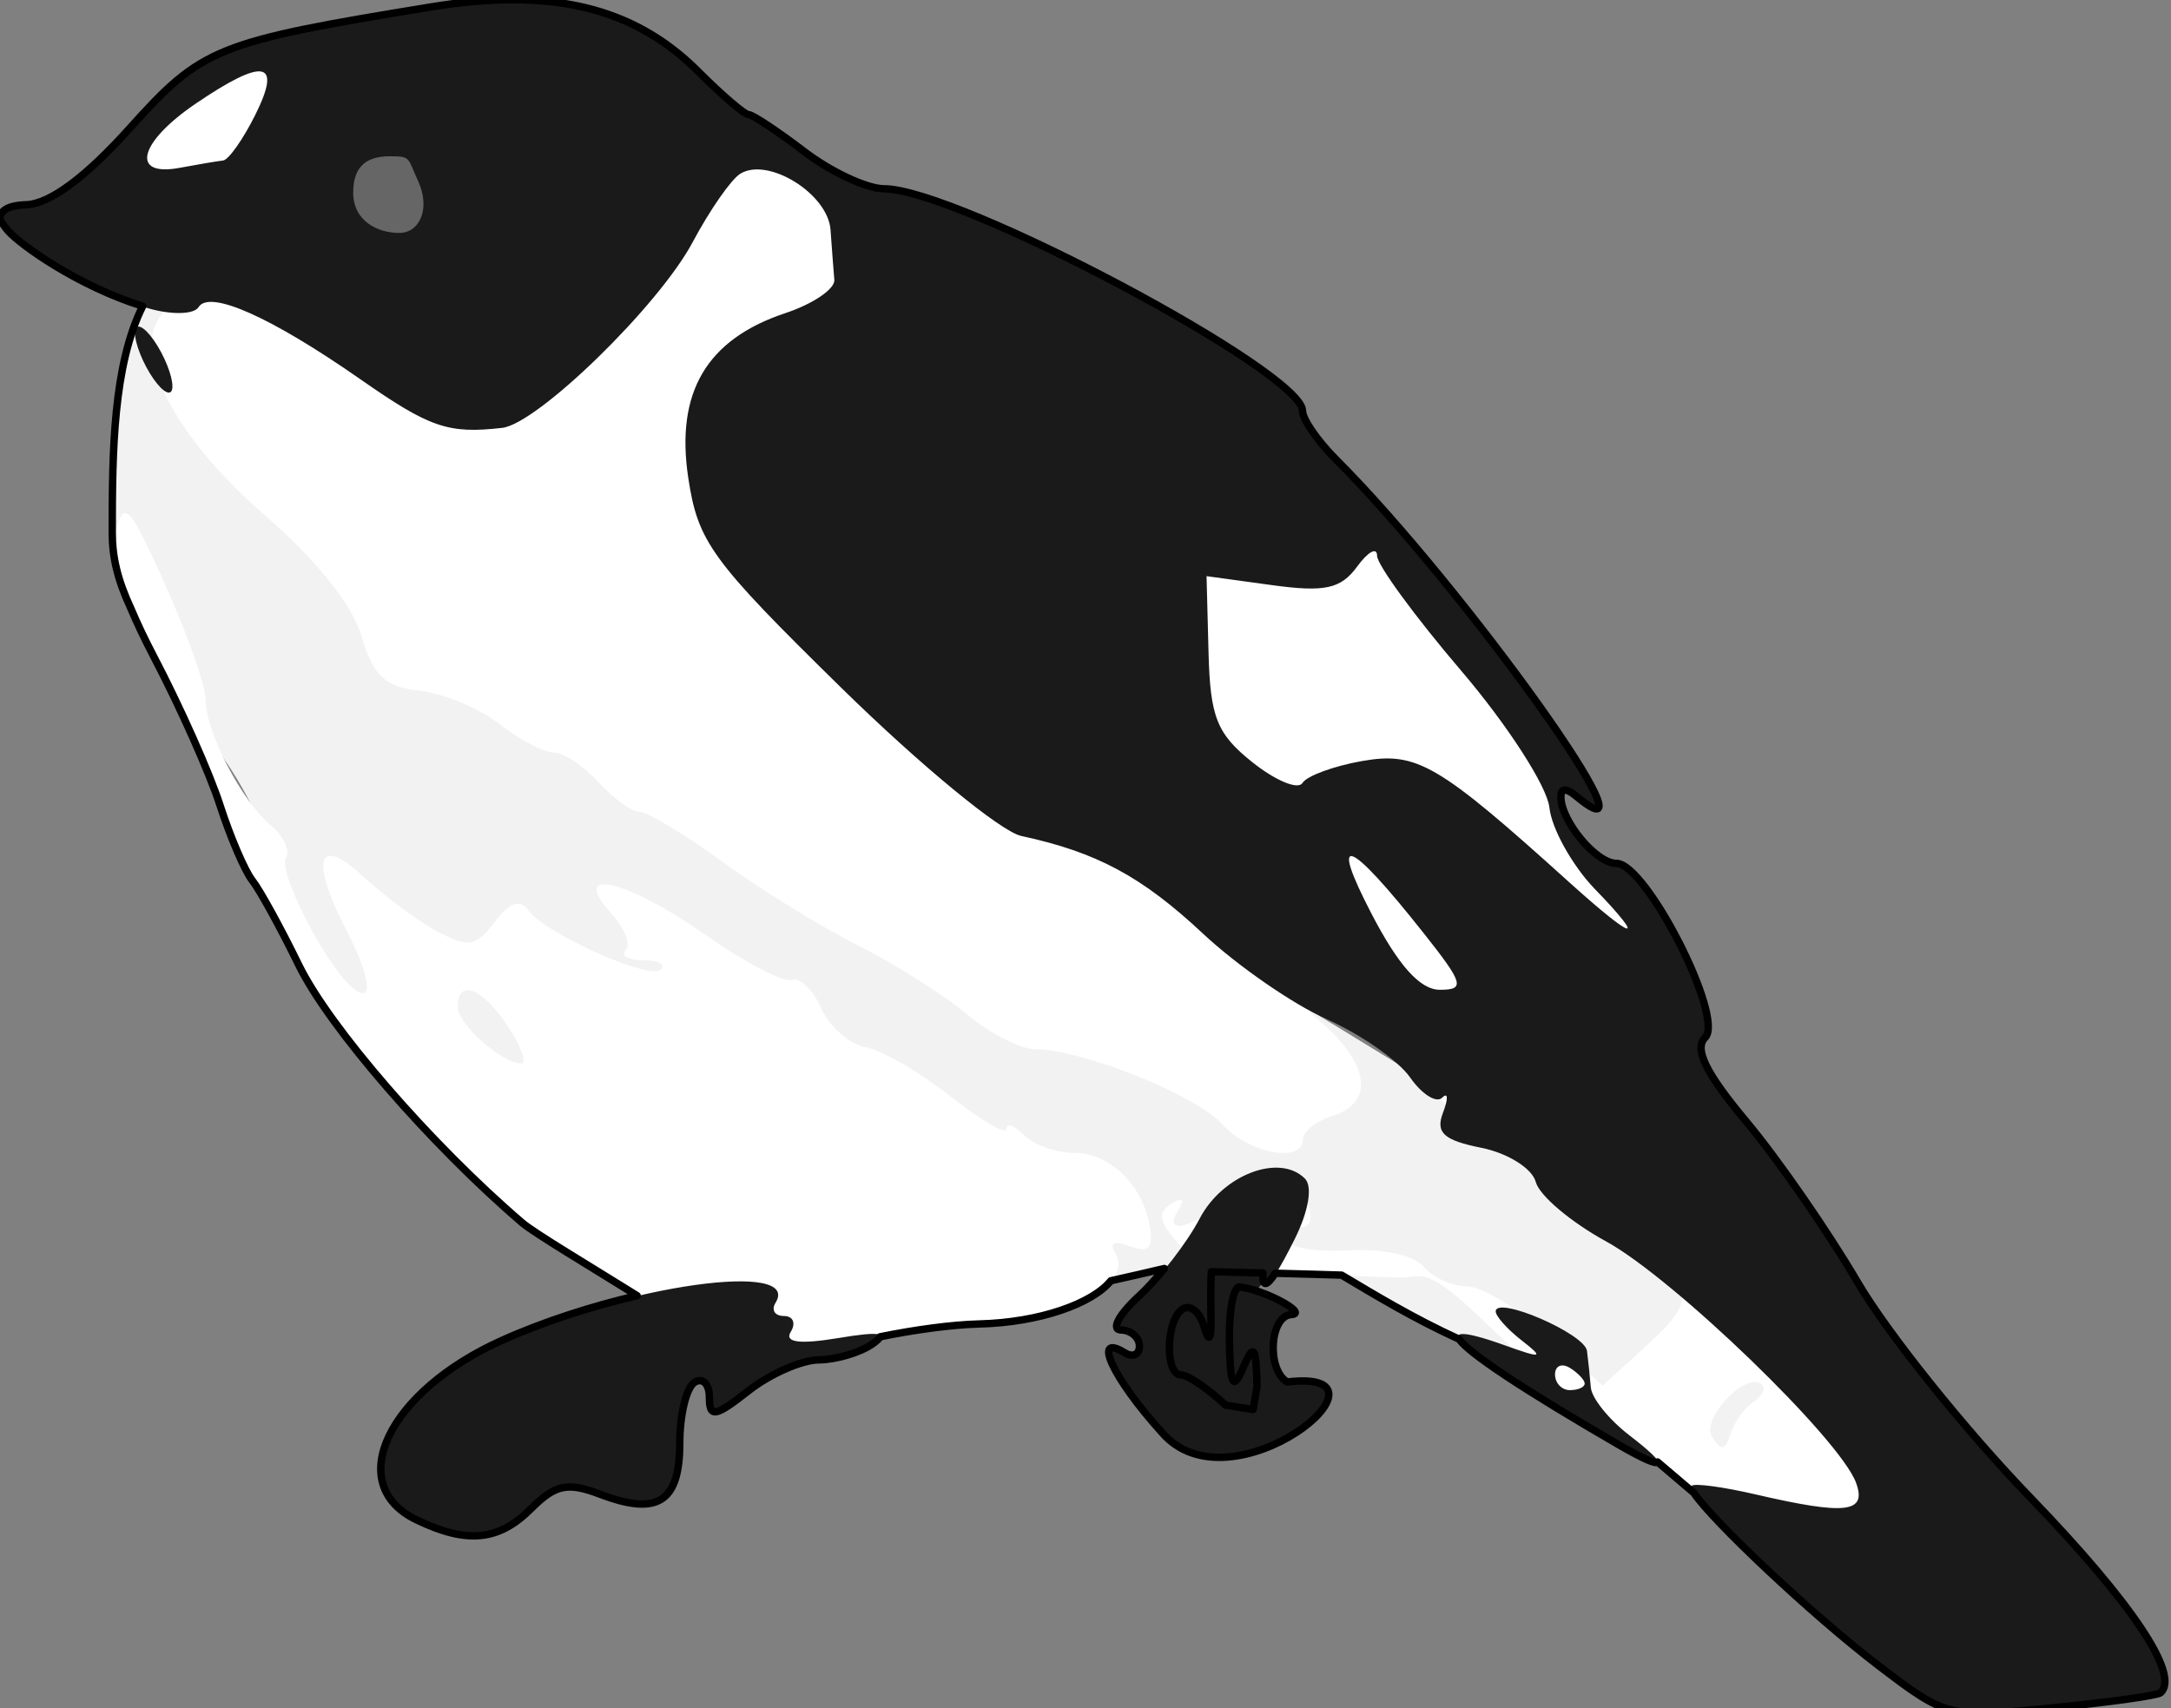 <?xml version="1.0" encoding="UTF-8"?>
<!-- Created by grConvert v0.1-0 -->
<svg xmlns="http://www.w3.org/2000/svg" xmlns:xlink="http://www.w3.org/1999/xlink" width="183pt" height="144pt" viewBox="0 0 183 144" version="1.1">
<rect x="0" y="0" width="183" height="144" fill="#808080" stroke="none"/>
<g id="surface1264">
<path style=" stroke:none;fill-rule:nonzero;fill:rgb(94.902%,94.902%,94.902%);fill-opacity:1;" d="M 59.828 52.5 C 61.801 59.262 145.535 101.879 154.328 116.926 C 154.73 117.617 154.918 125.941 149.48 125.668 C 144.648 125.426 134.566 116.742 128.531 115.012 C 119.578 112.438 110.895 105.523 108.613 105.254 C 105.133 104.844 96.121 107.781 87.742 109.191 C 78.215 110.793 69.113 110.91 62.883 110.645 C 58.379 110.453 39.516 97.414 31.223 87.523 C 24.84 79.914 24.062 71.609 19.086 64.273 C 11.719 53.41 9.488 49.59 9.488 44.926 C 9.488 33.016 9.703 19.574 22.82 19.574 C 35.938 19.574 56.496 41.07 59.828 52.5 Z M 59.828 52.5 "/>
<path style=" stroke:none;fill-rule:nonzero;fill:rgb(100%,100%,100%);fill-opacity:1;" d="M 43.883 1.711 C 43.422 1.703 42.934 1.707 42.41 1.723 C 41.016 1.758 39.379 1.871 37.379 2.039 C 32.195 2.477 27.777 3.359 27.562 4.004 C 27.344 4.648 26.219 4.871 25.062 4.5 C 23.398 3.969 23.32 2.215 24.684 3.188 C 26.117 4.207 25.906 5.344 23.438 9.816 C 21.148 13.957 19.504 15.41 16.371 16.047 C 14.125 16.508 11.984 16.391 11.609 15.785 C 11.238 15.184 9.98 14.707 8.82 14.73 C 7.105 14.766 7.262 15.238 9.656 17.23 C 12.93 19.961 12.727 20.02 5.141 18.551 C -1.426 17.281 -1.727 18.555 4.516 21.184 C 11.012 23.914 14.641 24.633 15.094 23.266 C 15.703 21.449 23.289 24.594 30.98 29.852 C 35.949 33.25 38.816 34.43 40.953 33.961 C 45.637 32.926 53.414 24.789 57.453 16.695 C 60.996 9.602 61.051 9.23 58.918 6.871 C 57.703 5.523 54.477 3.285 51.75 1.895 C 48.988 0.484 47.109 1.766 43.883 1.711 Z M 20.984 4.691 C 17.914 4.691 10.57 11.602 11.695 13.426 C 12.602 14.887 17.316 15.078 19.332 13.734 C 20.969 12.641 23.582 7.898 23.582 6.02 C 23.582 5.289 22.41 4.691 20.984 4.691 Z M 63.656 11.723 C 61.168 11.762 59.625 13.926 56.719 19.609 C 53.414 26.07 46.977 32.711 42.309 34.469 C 39.676 35.461 37.656 34.773 29.812 30.191 C 19.918 24.418 16.086 23.543 13.629 26.504 C 11.008 29.66 14.688 36.82 22.336 43.445 C 26.66 47.191 29.699 50.992 30.473 53.617 C 31.461 56.984 32.434 57.898 35.395 58.234 C 37.422 58.465 40.453 59.73 42.125 61.047 C 43.797 62.363 45.848 63.438 46.68 63.438 C 47.512 63.438 49.211 64.566 50.453 65.941 C 51.699 67.316 53.258 68.441 53.918 68.441 C 54.578 68.441 57.727 70.336 60.91 72.656 C 64.098 74.977 69.238 78.148 72.332 79.703 C 75.426 81.258 79.543 83.859 81.488 85.484 C 83.43 87.109 86.004 88.441 87.203 88.441 C 91.148 88.441 100.785 92.293 103.023 94.766 C 105.281 97.258 109.832 98.102 109.832 96.023 C 109.832 95.383 110.953 94.5 112.328 94.066 C 116.211 92.832 115.289 89.086 110.141 85.172 C 113.652 86.824 119.121 88.453 119.863 90.398 C 120.543 92.188 122.902 94.328 125.297 95.328 C 127.621 96.301 129.844 97.918 130.227 98.922 C 130.613 99.93 132.953 101.711 135.422 102.883 C 137.895 104.055 140.516 106.133 141.242 107.496 C 142.348 109.562 141.945 110.551 138.828 113.395 L 135.086 116.816 L 130.512 112.629 C 127.996 110.324 124.918 108.438 123.664 108.438 C 122.41 108.438 120.77 107.695 120.012 106.785 C 119.207 105.812 116.566 105.246 113.609 105.406 C 110.844 105.559 108.578 105.176 108.578 104.562 C 108.578 103.945 109.125 103.441 109.789 103.441 C 110.457 103.441 110.68 102.598 110.281 101.566 C 109.367 99.18 106.008 99.16 102.883 101.523 C 99.957 103.738 98.094 103.984 99.324 101.996 C 99.895 101.074 99.664 100.895 98.691 101.496 C 97.547 102.203 97.699 103.027 99.316 104.812 C 100.5 106.121 100.848 107.191 100.086 107.191 C 119.594 107.586 116.77 107.844 119.594 107.586 C 121.781 107.586 125.074 111.605 130.586 116.523 C 131.793 117.598 134.543 118.719 135.797 119.848 C 139.547 123.223 144.078 126.805 146.734 129.336 C 154.059 136.309 162.16 140.898 164.828 141.91 C 167.895 143.066 170.879 142.902 171.73 141.527 C 172.184 140.793 174.301 140.57 176.66 141.012 C 185.609 142.691 174 139.074 169.879 126.07 C 164.387 120.664 158.008 112.789 155.098 107.816 C 144.48 95.094 124.66 78.66 115.801 71.488 C 115.93 71.77 116.023 71.98 116.148 72.25 C 115.859 71.992 115.586 71.766 115.348 71.609 C 114.555 70.84 114.031 70.254 113.691 69.793 C 111.332 67.902 111.059 67.668 113.461 69.465 C 110.668 64.883 135.613 79.262 137.871 78.754 C 139.012 78.453 132.957 74.828 132.215 71.398 C 131.406 67.656 129.953 63.355 128.871 61.312 C 128.02 59.707 126.664 57.664 124.699 55.066 C 116.207 43.75 116.688 44.121 113.441 46.395 C 113.395 46.43 113.344 46.453 113.297 46.484 C 113.977 45.91 113.434 44.875 111.648 43.395 C 110.586 42.512 110.023 40.996 110.395 40.023 C 110.766 39.051 110.488 37.164 109.773 35.832 C 107.535 31.652 92.086 22.871 79.125 18.41 L 72.188 16.027 L 72.172 16.762 C 71.816 14.75 69.426 15.496 67.551 13.562 C 66.242 12.207 64.785 11.703 63.656 11.723 Z M 113.461 69.465 C 113.52 69.562 113.609 69.68 113.691 69.793 C 114.359 70.328 114.859 70.727 115.801 71.488 C 115.727 71.332 115.68 71.23 115.605 71.07 C 114.438 70.195 114.137 69.973 113.461 69.465 Z M 10.59 43.258 C 10.25 43.207 10.023 43.762 9.773 44.77 C 9.254 46.859 10.27 50.195 13.008 55.418 C 15.203 59.598 17.707 65.227 18.574 67.918 C 19.445 70.609 20.672 73.465 21.301 74.262 C 21.926 75.055 23.684 78.25 25.199 81.363 C 27.758 86.617 36.352 96.531 44.051 103.117 C 45.855 104.66 59.023 112.117 59.023 113.023 C 62.586 109.484 62.152 116.41 68.582 114.195 C 72.363 112.891 78.652 111.746 82.559 111.648 C 89.82 111.469 95.688 108.34 93.969 105.562 C 93.48 104.77 93.973 104.574 95.234 105.059 C 96.758 105.641 97.207 105.234 96.945 103.516 C 96.406 99.977 93.59 97.188 90.551 97.188 C 89.055 97.188 87.156 96.516 86.332 95.688 C 85.504 94.863 84.828 94.629 84.828 95.168 C 84.828 95.707 82.719 94.48 80.141 92.441 C 77.562 90.402 74.328 88.527 72.953 88.27 C 71.578 88.012 69.898 86.535 69.219 84.992 C 68.539 83.445 67.414 82.371 66.723 82.602 C 66.027 82.832 62.793 81.145 59.531 78.855 C 52.809 74.129 47.895 72.98 51.512 76.977 C 52.652 78.238 53.207 79.645 52.75 80.102 C 52.289 80.562 52.945 80.941 54.203 80.941 C 55.465 80.941 56.141 81.293 55.707 81.727 C 54.77 82.664 45.871 78.668 44.492 76.691 C 43.844 75.762 42.934 76.098 41.695 77.723 C 40.102 79.809 39.469 79.918 36.891 78.539 C 35.258 77.664 32.438 75.574 30.625 73.895 C 26.73 70.281 26.109 72.449 29.281 78.586 C 32.57 84.949 30.488 85.629 26.828 79.383 C 24.934 76.156 23.707 73 24.094 72.367 C 24.484 71.738 23.93 70.496 22.859 69.609 C 20.379 67.551 17.328 61.684 17.328 58.969 C 17.328 57.816 15.801 53.469 13.93 49.301 C 12.055 45.121 11.16 43.344 10.59 43.258 Z M 59.023 113.023 C 58.801 113.246 58.645 113.418 58.445 113.621 C 58.812 113.449 59.023 113.254 59.023 113.023 Z M 58.445 113.621 C 55.539 114.988 42.508 114.691 40.855 114.691 C 38.918 114.691 32.328 121.809 32.328 123.902 C 32.328 124.855 33.594 126.516 35.141 127.594 C 39.016 130.297 43.578 127.188 43.578 127.188 C 45.188 124.18 49.566 120.492 54.699 123.145 C 54.938 118.594 54.199 117.953 58.445 113.621 Z M 113.008 46.664 C 112.766 46.812 112.512 46.883 112.254 46.895 C 112.555 46.836 112.809 46.762 113.008 46.664 Z M 101.531 46.723 C 101.203 47.297 101 47.789 100.984 47.965 C 100.973 48.102 100.625 48.32 100.133 48.598 C 100.25 47.891 100.375 47.316 100.496 47.125 C 100.605 46.949 100.988 46.816 101.531 46.723 Z M 103.422 63.586 C 103.707 63.836 103.984 64.098 104.254 64.367 C 103.887 64.012 103.742 63.883 103.422 63.586 Z M 39.363 83.473 C 40.168 83.418 41.496 84.516 42.84 86.566 C 43.965 88.285 44.453 89.672 43.922 89.648 C 42.207 89.578 38.582 86.332 38.582 84.863 C 38.582 83.957 38.879 83.508 39.363 83.473 Z M 147.961 116.5 C 148.188 116.504 148.387 116.578 148.543 116.734 C 148.867 117.059 148.531 117.715 147.793 118.195 C 147.059 118.672 146.191 119.879 145.871 120.879 C 145.414 122.293 145.074 122.344 144.309 121.105 C 143.469 119.75 146.383 116.461 147.961 116.5 Z M 147.961 116.5 "/>
<path style=" stroke:none;fill-rule:nonzero;fill:rgb(10.196%,10.196%,10.196%);fill-opacity:1;" d="M 159.828 139.961 C 156.734 137.973 151.789 133.707 148.84 130.484 C 143.719 124.898 143.477 127.281 147.117 127.281 C 149.352 127.281 158.109 129.023 157.441 126.223 C 155.922 119.84 139.711 104.762 129.82 97.812 C 126.883 95.75 122.508 92.109 120.098 89.719 C 117.688 87.332 113.539 84.402 110.879 83.211 C 108.219 82.02 105.711 80.184 105.305 79.129 C 104.246 76.367 93.055 68.438 90.219 68.438 C 86.863 68.438 81.965 64.449 70.75 52.582 C 62.625 43.98 62.52 41.371 61.078 38.133 C 57.641 30.391 63.516 29.516 69.309 28.539 C 74.043 27.738 75.41 27.312 73.93 23.074 C 71.387 15.797 74.855 17 87.391 22.215 C 100.039 27.477 108.809 34.289 110.672 40.438 C 112.383 46.078 111.281 47.418 105.828 46.328 C 100.973 45.355 98.578 47.781 98.578 53.676 C 98.578 59.668 99.875 62.234 105.965 68.324 C 108.547 70.91 112.027 75.496 113.691 78.516 C 116.59 83.766 122.379 87.559 124.406 85.531 C 125.652 84.285 121.922 76.984 117.41 71.848 C 114.219 68.215 113.898 67.336 115.539 66.703 C 116.777 66.23 122.281 69.105 130.234 74.379 C 141.688 81.973 142.953 83.191 142.953 86.586 C 142.953 89.164 144.789 92.719 148.762 97.836 C 151.957 101.949 155.73 107.641 157.152 110.484 C 158.574 113.328 164.246 120.359 169.762 126.109 C 178.66 135.391 182.207 140.305 180.883 141.52 C 180.648 141.734 177.078 142.285 172.953 142.742 C 166.082 143.508 164.984 143.273 159.828 139.961 Z M 35.766 127.09 C 31.219 124.441 34.211 118.574 42.695 113.504 C 45.387 111.895 56.41 112.727 57.625 110.141 L 65.426 109.434 C 63.02 110.355 62.062 111.547 60.938 111.934 C 57.77 113.027 57.898 112.41 56.359 117.477 C 55.758 119.461 56.48 126.059 51.301 125.344 C 46.621 124.703 44.918 124.953 43.652 126.477 C 41.793 128.719 38.941 128.938 35.766 127.09 Z M 99.352 119.688 C 94.262 114.055 97.129 110.461 100.086 107.191 C 101.23 105.93 99.609 105.91 100.371 104.367 C 101.199 102.703 103.148 101.402 105.172 101.168 C 108.078 100.832 108.578 101.234 108.578 103.898 C 108.578 107.27 101.594 112.367 105.145 111.004 C 106.305 112.805 105.922 115.742 106.633 117.004 C 109.785 122.582 109.469 121.738 99.352 119.688 Z M 29.203 28.176 C 22.004 23.855 19.301 22.914 13.941 22.855 C 10.359 22.816 6.793 22.152 6.02 21.379 C 4.312 19.672 4.965 19.281 12.953 17.188 C 20.84 15.125 22.191 14.047 25.09 7.5 C 26.387 4.578 27.598 2.188 27.785 2.188 C 27.969 2.188 31.305 1.602 35.191 0.883 C 43.93 -0.734 50.809 0.867 56.324 5.793 L 60.219 9.273 L 56.773 16.312 C 53.074 23.871 43.793 33.445 40.172 33.434 C 38.953 33.43 34.016 31.062 29.203 28.176 Z M 29.203 28.176 "/>
<path style=" stroke:none;fill-rule:nonzero;fill:rgb(10.196%,10.196%,10.196%);fill-opacity:1;" d="M 158.441 140.492 C 151.973 135.551 141.945 125.91 142.598 125.254 C 142.832 125.02 145.258 125.344 147.988 125.98 C 155.598 127.742 157.379 127.539 156.453 125 C 155.109 121.316 141.062 107.754 135.367 104.641 C 132.414 103.027 129.75 100.777 129.453 99.637 C 129.156 98.5 127.09 97.203 124.859 96.758 C 121.684 96.121 120.988 95.484 121.637 93.793 C 122.09 92.609 122.062 92.043 121.57 92.531 C 121.082 93.023 119.859 92.254 118.859 90.824 C 117.859 89.395 114.715 87.199 111.871 85.941 C 109.031 84.684 104.32 81.43 101.406 78.707 C 96.242 73.879 92.453 71.844 86.078 70.469 C 84.359 70.098 77.543 64.484 70.93 57.996 C 59.934 47.211 58.828 45.691 58.012 40.258 C 56.934 33.066 59.574 28.602 66.195 26.398 C 68.539 25.621 70.398 24.355 70.328 23.586 C 70.262 22.82 70.117 20.922 70.008 19.375 C 69.793 16.336 64.742 13.199 62.398 14.648 C 61.625 15.125 59.82 17.723 58.387 20.414 C 55.539 25.77 45.32 35.73 42.328 36.07 C 37.777 36.586 36.246 36.062 30.402 31.988 C 22.844 26.715 17.652 24.402 16.734 25.895 C 16.355 26.508 14.477 26.555 12.551 26.004 C 6.977 24.402 1.824 20.754 0.727 19.508 C -0.113 18.551 0.004 18.258 0.004 18.258 C 0.203 17.836 0.566 17.344 2.23 17.289 C 4.215 17.223 7.227 14.996 10.98 10.82 C 17.066 4.043 18.25 3.57 36.316 0.617 C 46.5 -1.047 53.461 0.629 58.887 6.051 C 60.887 8.051 62.797 9.688 63.133 9.688 C 63.473 9.688 65.59 11.094 67.844 12.812 C 70.098 14.531 73.117 15.938 74.555 15.938 C 80.723 15.938 109.828 31.387 109.828 34.664 C 109.828 35.367 111.094 37.203 112.641 38.75 C 123.406 49.512 140.516 73.465 132.953 67.188 C 131.922 66.332 131.613 66.57 131.613 67.211 C 131.613 69.219 134.551 72.812 136.293 72.812 C 138.801 72.812 145.434 85.836 143.77 87.5 C 142.816 88.449 143.824 90.5 147.238 94.582 C 149.883 97.742 154.105 103.836 156.621 108.125 C 159.137 112.418 165.676 120.57 171.152 126.246 C 179.773 135.18 183.809 141.219 182.168 142.734 C 181.914 142.969 177.766 143.547 172.949 144.02 C 164.305 144.871 164.117 144.824 158.441 140.492 Z M 170.43 139.73 C 170.84 139.066 172.844 138.855 174.879 139.262 C 179.734 140.234 179.555 139.246 174.285 135.988 C 169.523 133.047 163.227 125.141 155.059 111.848 C 152.09 107.016 147.168 100.004 144.121 96.262 C 141.074 92.52 138.578 88.418 138.578 87.145 C 138.578 83.977 134.512 79.867 124.461 72.887 L 115.969 66.984 L 122.273 75.625 C 129.875 86.043 130.434 89.117 124.516 87.949 C 120.641 87.184 120.742 87.344 126.703 91.473 C 130.141 93.852 134.715 96.617 136.863 97.613 C 139.012 98.613 141.824 100.984 143.113 102.883 C 144.402 104.785 147.145 108.074 149.215 110.199 C 155.805 116.977 157.66 119.566 158.008 122.473 C 158.195 124.035 158.742 126.297 159.223 127.5 C 159.926 129.258 159.438 129.688 156.758 129.688 C 154.918 129.688 152.328 129.105 150.996 128.395 C 147.047 126.281 148.25 127.988 152.641 130.727 C 154.875 132.117 159.18 134.988 162.207 137.098 C 168.129 141.234 169.273 141.602 170.43 139.73 Z M 119.98 78.633 C 113.652 70.637 111.969 70.016 115.598 77.008 C 117.875 81.398 119.707 83.438 121.363 83.438 C 123.527 83.438 123.375 82.918 119.98 78.633 Z M 112.707 79.75 C 112.355 78.406 109.309 74.43 105.938 70.91 C 97.223 61.824 95.66 58.387 97.367 52.051 C 98.879 46.434 98.355 45.656 90.535 41.934 C 78.039 35.992 77.277 35.492 78.629 34.16 C 79.609 33.195 80.469 33.449 81.656 35.062 C 82.57 36.297 84.852 37.586 86.727 37.926 C 88.598 38.266 91.895 39.867 94.043 41.488 C 96.516 43.352 100.141 44.602 103.891 44.883 C 109.527 45.309 111.332 44.516 108.578 42.812 C 107.891 42.391 107.328 41 107.328 39.727 C 107.328 36.844 94.875 27.91 83.211 22.43 C 73.262 17.758 72.43 17.594 75.453 20.938 C 76.699 22.312 77.207 23.473 76.586 23.508 C 75.965 23.547 79.109 24.723 83.578 26.117 C 88.047 27.512 92.547 29.527 93.578 30.598 C 95.254 32.336 95.215 32.461 93.203 31.758 C 88.766 30.203 92.355 33.109 98.449 36 C 101.867 37.621 104.375 39.414 104.023 39.98 C 103.676 40.547 100.477 39.367 96.922 37.355 C 93.363 35.348 86.859 32.66 82.461 31.383 C 74.652 29.117 74.566 29.047 78.711 28.293 L 82.953 27.52 L 78.148 27.355 C 74.367 27.223 73.211 27.703 72.711 29.609 C 72.195 31.586 71.535 31.824 69.125 30.91 C 67.305 30.215 65.883 30.246 65.426 30.988 C 65.016 31.648 66.09 32.188 67.809 32.188 C 69.527 32.188 71.238 32.684 71.609 33.289 C 72.672 35.004 64.699 36.137 62.777 34.539 C 61.445 33.438 60.785 33.543 60.785 35.469 C 60.785 37.676 61.656 37.957 66.73 37.184 C 70.805 36.566 72.984 36.824 74.543 38.102 C 75.734 39.078 76.059 39.555 75.273 39.164 C 73.523 38.297 62.328 39.719 62.328 40.809 C 62.328 41.996 67.352 47.062 76.086 54.688 C 85.816 63.184 89.832 65.922 92.598 65.93 C 93.777 65.938 95.344 67.062 96.078 68.438 C 96.816 69.812 98.043 70.938 98.809 70.938 C 99.57 70.938 102.902 73.469 106.211 76.562 C 112.973 82.891 113.609 83.203 112.707 79.75 Z M 134.371 74.863 C 132.488 72.898 130.793 69.84 130.602 68.07 C 130.414 66.301 127.07 61.113 123.172 56.547 C 119.27 51.977 116.078 47.613 116.078 46.852 C 116.078 46.086 115.32 46.5 114.391 47.77 C 113.02 49.645 111.668 49.938 107.203 49.324 L 101.703 48.57 L 101.871 55.008 C 102.012 60.469 102.57 61.867 105.578 64.266 C 107.527 65.816 109.422 66.602 109.789 66.004 C 110.16 65.406 112.43 64.574 114.832 64.152 C 119.438 63.348 121.227 64.395 132.242 74.344 C 137.785 79.348 138.938 79.629 134.371 74.863 Z M 48.141 26.48 C 51.133 24.027 53.578 21.336 53.578 20.496 C 53.578 19.656 54.633 16.906 55.918 14.387 L 58.254 9.801 L 53.5 6.508 C 48.234 2.859 39.684 0.406 38.559 2.223 C 38.168 2.855 35.66 3.824 32.98 4.383 C 28.867 5.238 27.676 6.262 25.301 10.98 C 23.609 14.344 21.145 17.117 19.102 17.953 L 15.715 19.34 L 22.461 22.535 C 26.168 24.293 30.891 26.859 32.953 28.242 C 38.441 31.922 42.004 31.508 48.141 26.48 Z M 29.152 20.855 C 28.699 20.121 28.598 19.254 28.926 18.926 C 29.254 18.602 29.855 19.199 30.262 20.262 C 31.105 22.465 30.387 22.852 29.152 20.855 Z M 34.844 20.977 C 33.371 20.043 33.551 19.844 35.695 20.004 C 37.188 20.117 38.133 20.652 37.793 21.199 C 37.047 22.41 37.125 22.414 34.844 20.977 Z M 31.078 15.98 C 31.078 14.305 31.68 13.746 32.953 14.238 C 33.984 14.633 34.828 15.742 34.828 16.699 C 34.828 17.656 33.984 18.438 32.953 18.438 C 31.922 18.438 31.078 17.332 31.078 15.98 Z M 88.578 29.688 C 87.547 29.023 85.859 28.508 84.828 28.547 C 83.594 28.59 83.805 28.98 85.453 29.688 C 88.891 31.168 90.863 31.168 88.578 29.688 Z M 18.801 13.531 C 19.266 13.48 20.488 11.75 21.516 9.688 C 23.801 5.113 22.246 4.824 16.477 8.75 C 11.688 12.012 10.965 14.93 15.141 14.148 C 16.688 13.859 18.336 13.582 18.801 13.531 Z M 35.141 128.164 C 28.98 125.191 32.699 117.363 42.328 113.035 C 52.832 108.316 67.574 106.258 65.375 109.82 C 64.992 110.438 65.312 110.938 66.078 110.938 C 66.848 110.938 67.109 111.539 66.656 112.27 C 66.098 113.168 67.387 113.34 70.645 112.801 C 74.211 112.207 74.969 112.344 73.578 113.328 C 72.547 114.055 70.516 114.66 69.062 114.672 C 67.605 114.68 64.934 115.855 63.125 117.281 C 60.305 119.5 59.828 119.578 59.828 117.832 C 59.828 116.711 59.266 116.141 58.578 116.562 C 57.891 116.988 57.328 119.289 57.328 121.676 C 57.328 126.656 55.484 127.852 50.648 126.012 C 47.879 124.961 46.848 125.172 44.809 127.211 C 42.07 129.949 39.391 130.211 35.141 128.164 Z M 43.605 122.691 C 44.945 121.547 46.855 121.379 50.102 122.109 L 54.699 123.148 L 55.078 118.086 C 55.414 113.566 55.922 112.855 59.828 111.453 C 62.234 110.586 63.59 109.836 62.84 109.785 C 60.18 109.598 47.621 114.473 42.613 117.633 C 36.566 121.453 35.176 123.359 37.422 124.746 C 39.16 125.82 40.426 125.398 43.605 122.691 Z M 97.945 120.766 C 93.852 116.23 92.043 112.34 94.828 114.062 C 95.516 114.488 96.078 114.242 96.078 113.512 C 96.078 112.785 95.375 112.172 94.516 112.148 C 93.656 112.129 94.359 110.824 96.078 109.254 C 97.797 107.684 100.066 104.746 101.121 102.73 C 103.059 99.027 107.844 97.203 109.992 99.352 C 110.66 100.02 110.309 102.098 109.133 104.457 C 106.625 109.484 105.93 109.512 106.922 104.547 C 107.656 100.871 107.547 100.734 105.016 102.09 C 102.379 103.5 101.996 104.672 102.109 110.938 C 102.148 113.012 101.953 113.324 101.531 111.863 C 101.18 110.648 100.371 109.98 99.734 110.371 C 98.312 111.254 98.195 115.938 99.594 115.938 C 100.152 115.938 101.84 117.086 103.344 118.488 L 105.66 118.859 L 105.992 116.926 C 105.918 113.492 105.727 113.227 104.828 115.312 C 103.969 117.32 103.738 116.887 103.668 113.125 C 103.621 110.547 104 108.48 104.516 108.527 C 106.504 108.715 110.371 110.77 108.891 110.852 C 107.059 110.953 106.777 115.449 108.535 116.535 C 118.812 115.312 103.836 127.711 97.945 120.766 Z M 136.539 121.859 C 122.996 114.02 119.129 110.648 126.844 113.41 C 130 114.543 130.18 114.488 128.266 112.996 C 127.062 112.059 126.078 110.957 126.078 110.555 C 126.078 109.188 133.578 112.422 133.77 113.875 C 133.875 114.668 134.02 116.055 134.094 116.957 C 134.164 117.859 135.625 119.676 137.34 120.992 C 140.887 123.715 140.488 124.145 136.539 121.859 Z M 133.578 116.637 C 133.578 116.336 133.016 115.738 132.328 115.312 C 131.641 114.891 131.078 115.137 131.078 115.867 C 131.078 116.594 131.641 117.188 132.328 117.188 C 133.016 117.188 133.578 116.941 133.578 116.637 Z M 12.328 30.938 C 11.531 29.445 11.16 27.945 11.504 27.602 C 11.848 27.258 12.781 28.195 13.578 29.688 C 14.379 31.184 14.75 32.684 14.406 33.027 C 14.062 33.371 13.129 32.434 12.328 30.938 Z M 12.328 30.938 "/>
<path style=" stroke:none;fill-rule:nonzero;fill:rgb(40%,40%,40%);fill-opacity:1;" d="M 35.266 15.316 C 36.277 17.527 35.418 19.637 33.648 19.637 C 31.879 19.637 29.773 18.668 29.773 16.238 C 29.773 13.805 31.125 13.172 32.895 13.172 C 34.668 13.172 34.344 13.301 35.266 15.316 Z M 35.266 15.316 "/>
<path style="fill:none;stroke-width:0.176;stroke-linecap:round;stroke-linejoin:round;stroke:rgb(0%,0%,0%);stroke-opacity:1;stroke-miterlimit:4;" d="M 81.181 86.152 C 83.017 86.158 84.41 86.712 85.557 87.859 C 86.122 88.425 86.662 88.887 86.757 88.887 C 86.852 88.887 87.45 89.284 88.086 89.769 C 88.722 90.254 89.575 90.651 89.979 90.651 C 91.721 90.651 99.935 95.011 99.935 95.935 C 99.935 96.133 100.292 96.651 100.729 97.088 C 103.767 100.126 108.595 106.885 106.462 105.115 C 106.171 104.872 106.082 104.939 106.082 105.12 C 106.082 105.687 106.913 106.702 107.403 106.702 C 108.112 106.702 109.983 110.377 109.514 110.846 C 109.245 111.114 109.529 111.693 110.493 112.845 C 111.24 113.737 112.431 115.457 113.141 116.667 C 113.85 117.879 115.696 120.179 117.241 121.781 C 119.675 124.302 120.814 126.007 120.351 126.435 C 120.28 126.501 119.108 126.664 117.749 126.797 C 115.31 127.038 115.257 127.024 113.655 125.802 C 112.053 124.579 109.681 122.337 109.245 121.679 C 108.965 121.441 108.679 121.197 108.381 120.944 C 108.355 121.004 108.048 120.876 107.473 120.543 C 105.171 119.21 103.868 118.339 103.665 118.025 C 102.573 117.528 101.621 116.948 100.866 116.499 C 100.493 116.486 99.946 116.472 99.286 116.454 C 99.073 116.781 98.976 116.782 98.994 116.448 C 98.612 116.438 98.259 116.428 97.766 116.417 C 97.75 116.697 97.749 117.036 97.757 117.462 C 97.768 118.046 97.713 118.134 97.593 117.722 C 97.493 117.379 97.266 117.191 97.087 117.302 C 96.685 117.55 96.651 118.873 97.047 118.873 C 97.205 118.873 97.681 119.196 98.105 119.592 L 98.759 119.697 L 98.853 119.151 C 98.832 118.183 98.778 118.107 98.524 118.697 C 98.281 119.262 98.216 119.14 98.196 118.079 C 98.182 117.352 98.29 116.767 98.436 116.781 C 98.997 116.833 100.089 117.413 99.671 117.437 C 99.154 117.466 99.073 118.734 99.569 119.041 C 102.471 118.695 98.243 122.195 96.582 120.234 C 95.425 118.955 94.915 117.857 95.702 118.344 C 95.896 118.463 96.055 118.393 96.055 118.187 C 96.055 117.982 95.856 117.809 95.614 117.804 C 95.371 117.797 95.57 117.429 96.055 116.986 C 96.24 116.817 96.446 116.585 96.648 116.341 C 96.233 116.438 95.818 116.535 95.375 116.633 C 94.937 117.173 93.689 117.626 92.239 117.661 C 91.592 117.678 90.715 117.797 89.884 117.966 C 89.868 118.006 89.808 118.062 89.705 118.135 C 89.414 118.341 88.839 118.511 88.429 118.515 C 88.019 118.517 87.265 118.849 86.754 119.251 C 85.958 119.877 85.824 119.899 85.824 119.407 C 85.824 119.09 85.665 118.929 85.471 119.049 C 85.277 119.17 85.119 119.818 85.119 120.492 C 85.119 121.897 84.598 122.234 83.233 121.716 C 82.452 121.418 82.161 121.478 81.584 122.053 C 80.813 122.826 80.055 122.9 78.857 122.322 C 77.117 121.484 78.168 119.274 80.885 118.053 C 81.898 117.597 83.049 117.233 84.104 116.987 C 83.007 116.302 81.664 115.504 81.371 115.254 C 79.199 113.395 76.773 110.597 76.051 109.114 C 75.623 108.237 75.127 107.334 74.95 107.11 C 74.772 106.885 74.426 106.079 74.181 105.32 C 73.937 104.56 73.229 102.973 72.61 101.792 C 72.384 101.361 72.205 100.981 72.06 100.637 C 71.742 99.953 71.617 99.415 71.617 98.831 C 71.617 96.915 71.638 94.859 72.341 93.444 C 70.823 92.974 69.445 91.998 69.143 91.657 C 69.073 91.577 69.031 91.516 69 91.467 C 68.96 91.422 68.943 91.384 68.947 91.353 C 68.939 91.322 68.94 91.305 68.94 91.305 C 68.996 91.185 69.099 91.047 69.569 91.031 C 70.128 91.012 70.979 90.384 72.038 89.205 C 73.756 87.293 74.089 87.159 79.189 86.326 C 79.906 86.208 80.569 86.15 81.181 86.152 Z M 81.181 86.152 " transform="matrix(3.543,0,0,3.543,-244.277,-305.262)"/>
</g>
</svg>

